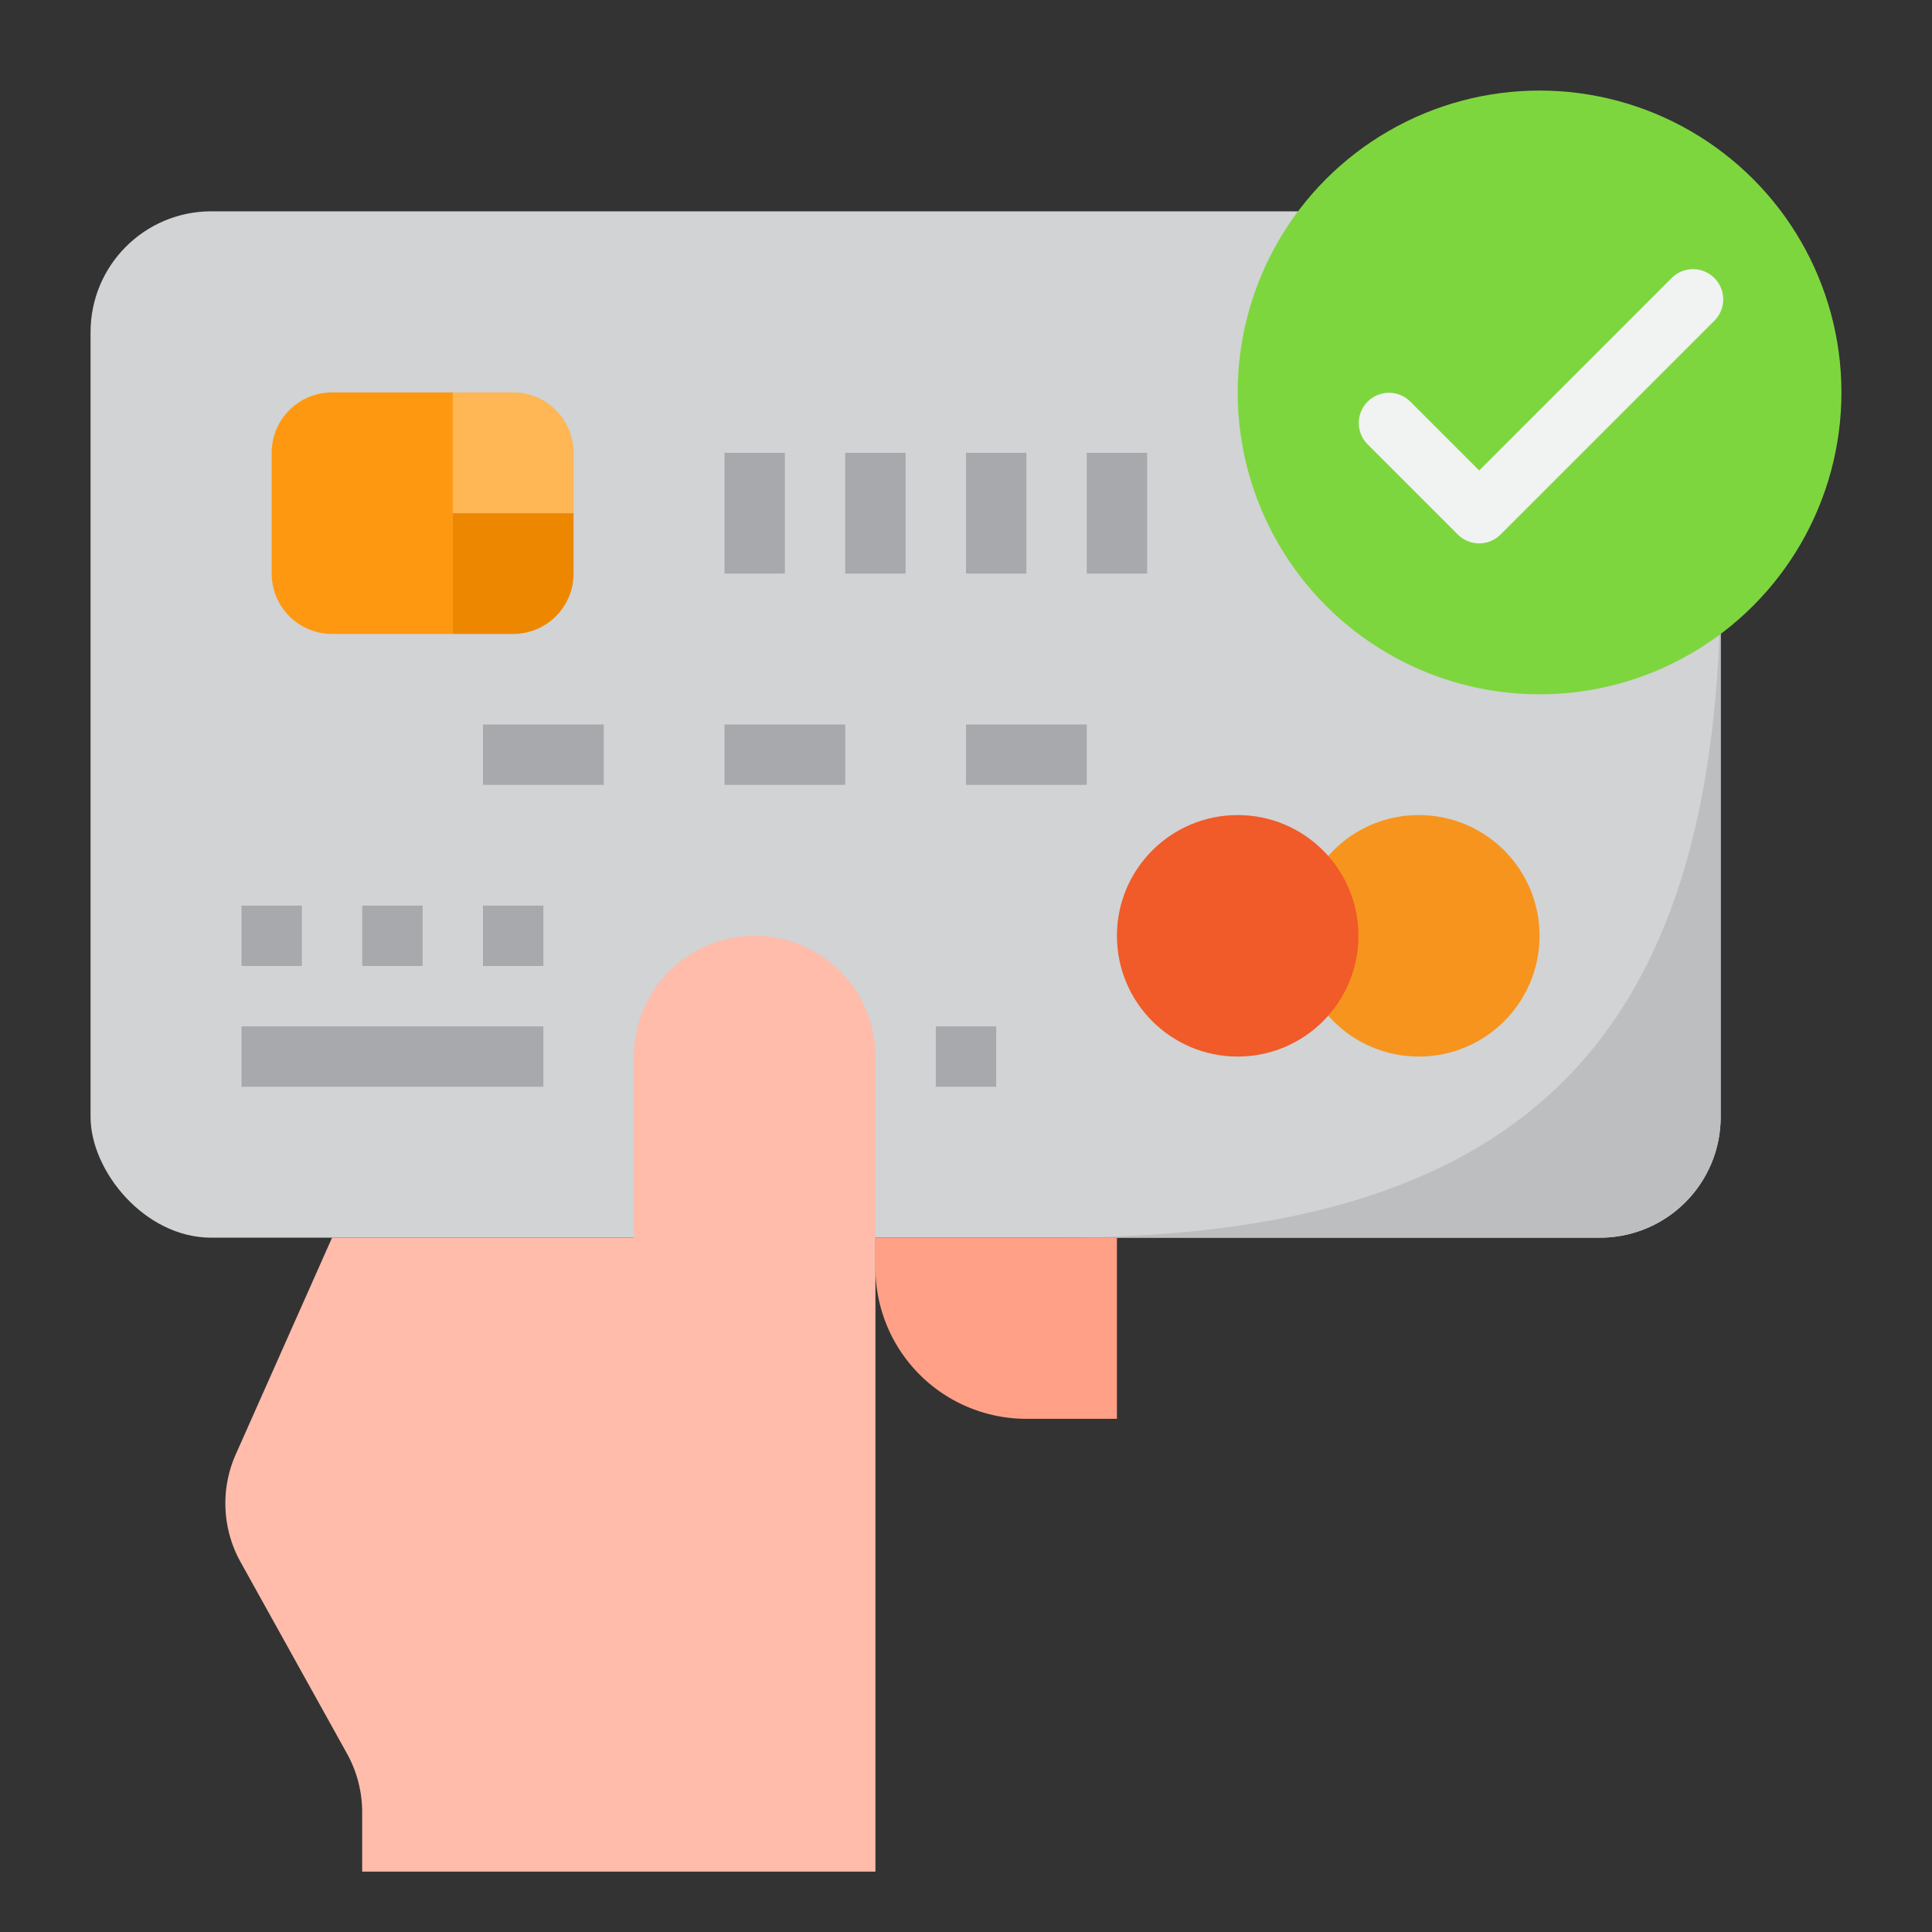 <svg height="512" viewBox="0 0 64 64" width="512" xmlns="http://www.w3.org/2000/svg"><rect x="0" y="0" width="64" height="64" fill="#333333" stroke="none"/><g id="Check_credit_card" data-name="Check credit card"><rect fill="#d1d3d4" height="34" rx="4" width="54" x="3" y="7"/><path d="m35 41h18a4 4 0 0 0 4-4v-18c0 15.477-6.523 22-22 22z" fill="#bcbec0"/><path d="m29 42a5 5 0 0 0 5 5h3v-6h-8z" fill="#ffa087"/><path d="m15 21h2a2 2 0 0 0 2-2v-2h-4z" fill="#ee8700"/><path d="m15 17v-4h-4a2 2 0 0 0 -2 2v4a2 2 0 0 0 2 2h4z" fill="#ff9811"/><path d="m19 17v-2a2 2 0 0 0 -2-2h-2v4z" fill="#ffb655"/><circle cx="51" cy="13" fill="#7ed63e" r="10"/><circle cx="47" cy="31" fill="#f7941d" r="4"/><path d="m25 31a4 4 0 0 0 -4 4v6h-10l-3.19 7.177a4 4 0 0 0 .159 3.567l3.528 6.35a4 4 0 0 1 .5 1.942v1.964h17.003v-27a4 4 0 0 0 -4-4z" fill="#ffbcab"/><circle cx="41" cy="31" fill="#f15a29" r="4"/><path d="m55.364 9.222-6.364 6.364-2.293-2.293a1 1 0 0 0 -1.414 1.414l3 3a1 1 0 0 0 1.414 0l7.071-7.071a1 1 0 1 0 -1.414-1.414z" fill="#f1f2f2"/><g fill="#a7a9ac"><path d="m28 15h2v4h-2z"/><path d="m32 15h2v4h-2z"/><path d="m24 15h2v4h-2z"/><path d="m36 15h2v4h-2z"/><path d="m8 34h10v2h-10z"/><path d="m8 30h2v2h-2z"/><path d="m12 30h2v2h-2z"/><path d="m16 30h2v2h-2z"/><path d="m31 34h2v2h-2z"/><path d="m16 24h4v2h-4z"/><path d="m24 24h4v2h-4z"/><path d="m32 24h4v2h-4z"/></g></g></svg>